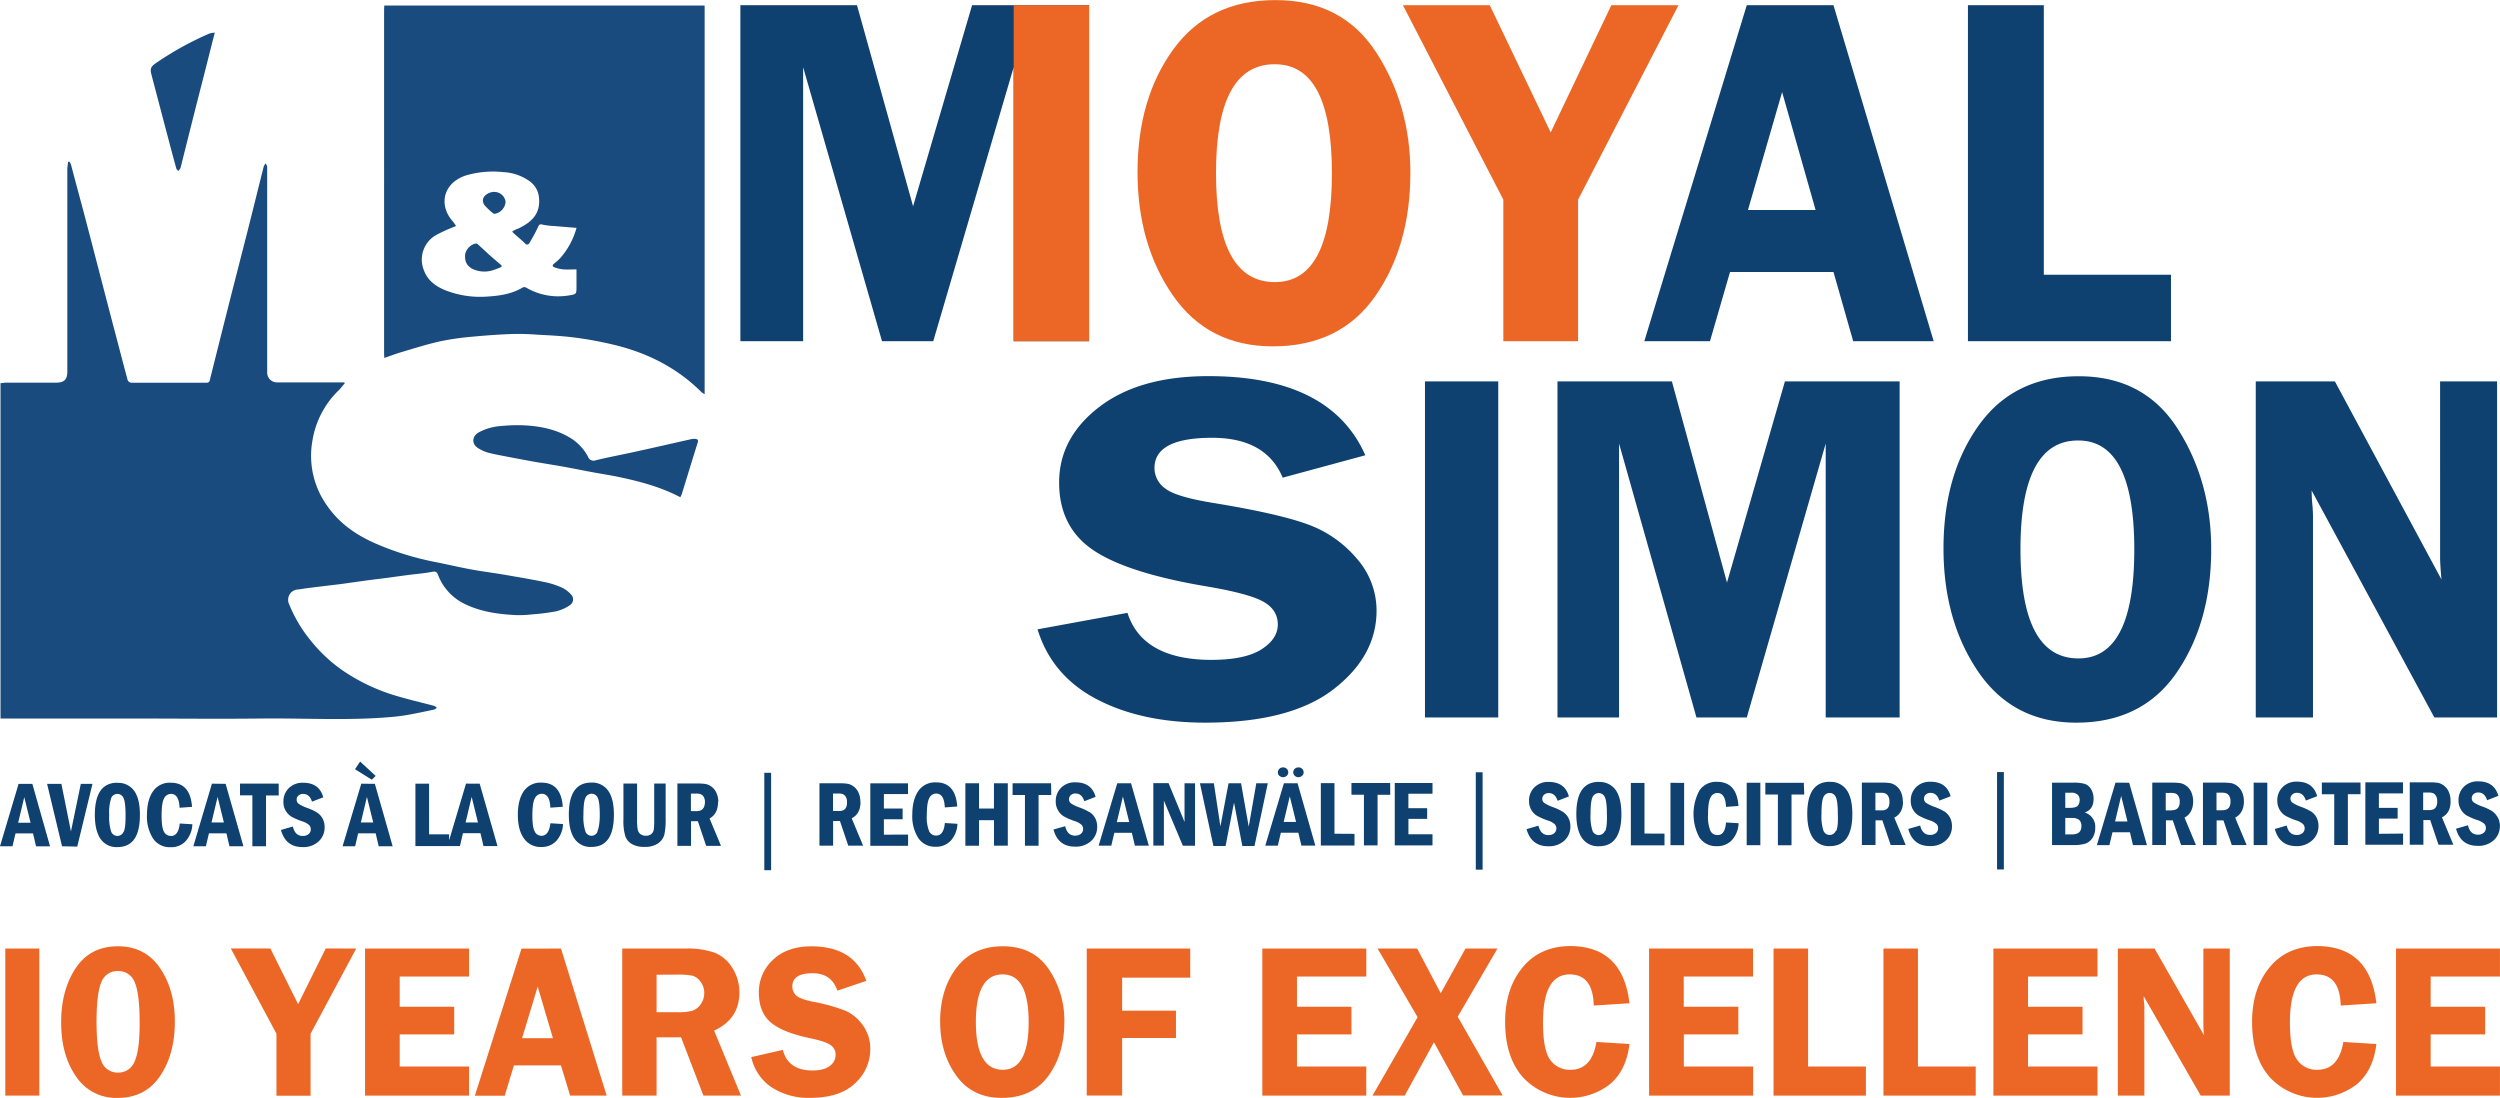 <svg xmlns="http://www.w3.org/2000/svg" viewBox="0 0 821.34 360.7"><defs><style>.cls-1{isolation:isolate;}.cls-2{fill:#0f4170;}.cls-3{fill:#ec6726;}.cls-4{fill:#1a4b7e;}</style></defs><title>Logo Medium _vektorisiert-TEST10yrs</title><g id="Avocats_à_la_Cour_Rechtsanwälte_Solicitors_Barristers" data-name="Avocats à la Cour │ Rechtsanwälte │ Solicitors │ Barristers" class="cls-1"><g id="Avocats_à_la_Cour_Rechtsanwälte_Solicitors_Barristers-2" data-name="Avocats à la Cour │ Rechtsanwälte │ Solicitors │ Barristers"><path class="cls-2" d="M76,326.51,69.9,347H74l1-4.23h5.75l1,4.24h4.59L80.53,326.5Zm-.13,12.75,2-8.4,2.07,8.4Zm17.34,2.87L90.07,326.5h-4.7L90.28,347l5,.11,5-20.62H96.45Zm15.24-16q-7.39,0-7.39,10.57c0,3.45.63,6.08,1.87,7.88a6.33,6.33,0,0,0,5.55,2.69q7.4,0,7.39-10.58,0-5.28-1.9-7.92A6.39,6.39,0,0,0,108.46,326.17Zm2.05,16.11a2.19,2.19,0,0,1-4.08-.06,15.91,15.91,0,0,1-.64-5.49,15.52,15.52,0,0,1,.64-5.51,2.2,2.2,0,0,1,4.08,0q.64,1.38.65,5.52C111.16,339.52,111,341.36,110.51,342.28Zm15.54,1.35a2.45,2.45,0,0,1-2.29-1.42c-.51-.94-.76-2.68-.76-5.2,0-2.82.27-4.73.82-5.71a2.51,2.51,0,0,1,2.24-1.47q2.67,0,2.84,4.56l4.1-.3c-.39-5.29-2.7-7.93-7-7.93a6.62,6.62,0,0,0-5.81,2.81c-1.31,1.88-2,4.47-2,7.79a13.37,13.37,0,0,0,2,7.73A6.57,6.57,0,0,0,126,347.3a6.35,6.35,0,0,0,5-2.1,8.72,8.72,0,0,0,2.1-5.43l-4.14-.25Q128.51,343.63,126.05,343.63Zm13.49-17.16L133.42,347h4.12l1-4.24h5.75l1,4.23h4.58l-5.84-20.5Zm-.14,12.75,2-8.4,2.06,8.4Zm22.07-12.76H148.75v3.85h4.06V347h4.49V330.3h4.17ZM174,335.88a17.07,17.07,0,0,0-3.11-1.45,14.11,14.11,0,0,1-2.85-1.36,1.67,1.67,0,0,1-.68-1.39,1.78,1.78,0,0,1,.58-1.32,2.14,2.14,0,0,1,1.56-.56c1.41,0,2.37.85,2.9,2.54l3.71-1.43q-1.32-4.79-6.64-4.78a6.41,6.41,0,0,0-4.69,1.77,6.13,6.13,0,0,0-1.77,4.53,5.57,5.57,0,0,0,2.65,4.85,22.23,22.23,0,0,0,3.5,1.52,6,6,0,0,1,2.33,1.25,2,2,0,0,1,.51,1.35,2,2,0,0,1-.72,1.6,2.86,2.86,0,0,1-1.89.61q-2.56,0-3.28-3.1l-3.91,1.13q1.55,5.64,7.09,5.63a7.37,7.37,0,0,0,5.26-1.84,6.18,6.18,0,0,0,2-4.71,5.85,5.85,0,0,0-.7-2.88A5.45,5.45,0,0,0,174,335.88Zm14.59-9.44L182.45,347h4.12l1-4.24h5.75l1,4.23h4.58l-5.84-20.5Zm-.14,12.75,2-8.4,2.07,8.4Zm4.86-15.31-5.1-4.71-1.67,2.51,5.51,3.46ZM223,326.42l-5.56,18.66v-2h-6.57V326.43h-4.49l0,20.51H221l1-4.24h5.75l1,4.23h4.59l-5.85-20.5Zm-.14,12.75,2-8.4,2.06,8.4Zm25,4.39a2.45,2.45,0,0,1-2.29-1.42c-.51-.94-.76-2.68-.77-5.2q0-4.24.83-5.71a2.51,2.51,0,0,1,2.23-1.48q2.68,0,2.85,4.57l4.09-.3q-.57-7.93-7-7.93a6.65,6.65,0,0,0-5.82,2.81c-1.3,1.87-1.95,4.47-1.95,7.78s.66,5.87,2,7.74a6.58,6.58,0,0,0,5.74,2.81,6.38,6.38,0,0,0,5-2.1,8.78,8.78,0,0,0,2.1-5.43l-4.14-.26Q250.22,343.57,247.77,343.56Zm16.31-17.48q-7.4,0-7.39,10.56,0,5.19,1.87,7.88a6.32,6.32,0,0,0,5.55,2.7q7.39,0,7.39-10.58c0-3.52-.64-6.16-1.9-7.92A6.39,6.39,0,0,0,264.08,326.08Zm2.05,16.1a2.14,2.14,0,0,1-2,1.37,2.11,2.11,0,0,1-2-1.43,15.35,15.35,0,0,1-.64-5.48q0-4.12.64-5.51a2.19,2.19,0,0,1,4.08,0c.43.91.64,2.75.65,5.52S266.56,341.27,266.13,342.18Zm18.61-15.8V338.1a25.75,25.75,0,0,1-.14,3.41,2.35,2.35,0,0,1-.81,1.47,2.67,2.67,0,0,1-1.78.56,3,3,0,0,1-1.74-.5,2.43,2.43,0,0,1-.94-1.48,17.91,17.91,0,0,1-.22-3.46V326.38h-4.48v11.72a17.54,17.54,0,0,0,.65,5.7,5,5,0,0,0,2.17,2.5,8.25,8.25,0,0,0,4.19.9,7.29,7.29,0,0,0,4.46-1.22,5.07,5.07,0,0,0,2-2.92,24.11,24.11,0,0,0,.4-5.15V326.38Zm21.06,6.12a7.16,7.16,0,0,0-.58-2.95,5,5,0,0,0-1.59-2.08,4.91,4.91,0,0,0-2-.93,18.57,18.57,0,0,0-2.86-.17h-6.41v20.5h4.48v-8.11h2.24l2.73,8.11h4.88l-3.76-9C304.85,336.87,305.8,335.06,305.8,332.5Zm-7,2.95h-2v-5.76h1.79a3.73,3.73,0,0,1,1.52.24,2.06,2.06,0,0,1,.91.88,3.26,3.26,0,0,1,.39,1.68C301.44,334.46,300.56,335.45,298.81,335.45ZM321,322.86l0,32h2.24v-32Zm31.57,9.61a7.36,7.36,0,0,0-.58-3,4.92,4.92,0,0,0-1.59-2.07,4.66,4.66,0,0,0-2-.93,16.45,16.45,0,0,0-2.87-.17h-6.41v20.51h4.49v-8.11h2.24l2.74,8.11h4.88l-3.76-9C351.65,336.84,352.61,335,352.61,332.47Zm-7,2.95h-2v-5.75h1.79a3.79,3.79,0,0,1,1.52.23,2.1,2.1,0,0,1,.9.88,3.26,3.26,0,0,1,.39,1.68C348.24,334.43,347.37,335.42,345.61,335.42Zm14.72,7.76v-5.05h6.16v-3.52h-6.16v-4.76h7.92v-3.52H355.83v20.51h12.41v-3.67Zm17.16.3a2.45,2.45,0,0,1-2.29-1.42,12.1,12.1,0,0,1-.77-5.2c0-2.82.28-4.73.83-5.71a2.5,2.5,0,0,1,2.23-1.47c1.79,0,2.73,1.52,2.85,4.56l4.09-.3q-.57-7.94-6.95-7.93a6.65,6.65,0,0,0-5.82,2.81c-1.3,1.88-2,4.47-2,7.79a13.22,13.22,0,0,0,2,7.73,6.55,6.55,0,0,0,5.74,2.81,6.38,6.38,0,0,0,5-2.1,8.78,8.78,0,0,0,2.1-5.43l-4.14-.26Q379.93,343.49,377.49,343.48Zm19-17.17v8.28h-4.9v-8.28h-4.49v20.51h4.49v-8.39h4.91v8.38H401l0-20.51Zm18.77,0H402.57v3.85h4.06v16.67h4.48V330.15h4.17Zm12.51,9.43a16.62,16.62,0,0,0-3.1-1.45,13.57,13.57,0,0,1-2.85-1.36,1.67,1.67,0,0,1-.68-1.39,1.78,1.78,0,0,1,.58-1.32,2.14,2.14,0,0,1,1.56-.56c1.4,0,2.37.84,2.9,2.54l3.7-1.43c-.87-3.19-3.09-4.78-6.64-4.78a6.33,6.33,0,0,0-4.68,1.77,6.13,6.13,0,0,0-1.77,4.53,5.56,5.56,0,0,0,.75,2.89,5.42,5.42,0,0,0,1.9,2,21.81,21.81,0,0,0,3.5,1.52,6.1,6.1,0,0,1,2.33,1.25,2,2,0,0,1,.51,1.35,2,2,0,0,1-.72,1.6,2.9,2.9,0,0,1-1.89.61q-2.56,0-3.28-3.1L416,341.49q1.54,5.64,7.09,5.63a7.37,7.37,0,0,0,5.27-1.84,6.17,6.17,0,0,0,2-4.71,5.84,5.84,0,0,0-.69-2.88A5.49,5.49,0,0,0,427.8,335.73Zm9.23-9.44-6.12,20.51H435l1-4.24h5.75l1,4.23h4.58l-5.84-20.5Zm-.14,12.76,2-8.41,2.07,8.4Zm22.24-12.77V339l-5.25-12.74h-5v20.51h3.47V332l6.23,14.83h4v-20.5Zm23.58,0-2.49,14.27-2.52-14.26h-4.11l-2.67,14.18-2.15-14.18h-4.58l4.43,20.61h4l2.77-14.26,2.73,14.26h4l4.37-20.62Zm9.07,0-6.12,20.51h4.12l1-4.24h5.75l1,4.23h4.58l-5.84-20.5ZM491.64,339l2-8.4,2.06,8.4Zm4.85-14.69a1.79,1.79,0,0,0,1.16-.45,1.42,1.42,0,0,0,.54-1.16,1.53,1.53,0,0,0-.5-1.15,1.64,1.64,0,0,0-1.21-.47,1.71,1.71,0,0,0-1.2.47,1.55,1.55,0,0,0-.5,1.15,1.47,1.47,0,0,0,.53,1.16A1.8,1.8,0,0,0,496.49,324.32Zm-6.22-.43a1.84,1.84,0,0,0,1.16.43,1.8,1.8,0,0,0,1.18-.45,1.47,1.47,0,0,0,.53-1.16,1.55,1.55,0,0,0-.5-1.15,1.73,1.73,0,0,0-1.21-.47,1.69,1.69,0,0,0-1.2.47,1.55,1.55,0,0,0-.5,1.15A1.46,1.46,0,0,0,490.27,323.89Zm18.05,19V326.25h-4.48v20.51H514.9v-3.84Zm18.3-16.67H513.9v3.85H518v16.66h4.48V330.09h4.17Zm6,16.84V338h6.15v-3.51h-6.16v-4.76h7.92v-3.51h-12.4v20.5h12.4v-3.67Zm22.13-20.36,0,32h2.24l0-32Zm28.48,12.92a17,17,0,0,0-3.11-1.46,13.58,13.58,0,0,1-2.85-1.36,1.64,1.64,0,0,1-.68-1.38,1.81,1.81,0,0,1,.58-1.32,2.1,2.1,0,0,1,1.56-.56c1.41,0,2.37.84,2.9,2.53l3.71-1.43q-1.32-4.77-6.64-4.77a6.35,6.35,0,0,0-4.69,1.77,6.13,6.13,0,0,0-1.77,4.53,5.68,5.68,0,0,0,.75,2.89,5.39,5.39,0,0,0,1.9,1.95,21.19,21.19,0,0,0,3.5,1.53,5.81,5.81,0,0,1,2.33,1.25,2.08,2.08,0,0,1-.21,2.94,2.81,2.81,0,0,1-1.89.61q-2.56,0-3.28-3.09l-3.91,1.13Q573,347,578.57,347a7.41,7.41,0,0,0,5.26-1.84,6.19,6.19,0,0,0,2-4.72,5.78,5.78,0,0,0-.7-2.87A5.37,5.37,0,0,0,583.28,335.64Zm11.94-9.76q-7.4,0-7.39,10.57,0,5.18,1.87,7.88a6.33,6.33,0,0,0,5.55,2.69q7.39,0,7.39-10.58c0-3.52-.64-6.16-1.9-7.92A6.39,6.39,0,0,0,595.22,325.88Zm2,16.1a2.19,2.19,0,0,1-4.08-.05,15.66,15.66,0,0,1-.64-5.49q0-4.12.64-5.51a2.2,2.2,0,0,1,4.08,0q.65,1.38.65,5.52C597.92,339.23,597.7,341.07,597.27,342Zm13,.87V326.19h-4.48V346.7h11.06v-3.85Zm8.54-16.67v20.51h4.49V326.18Zm15.39,17.15a2.44,2.44,0,0,1-2.28-1.42,12.1,12.1,0,0,1-.77-5.2c0-2.83.27-4.73.83-5.71a2.5,2.5,0,0,1,2.23-1.48q2.67,0,2.84,4.57l4.1-.3q-.57-7.94-7-7.93a6.62,6.62,0,0,0-5.81,2.81,16.34,16.34,0,0,0,0,15.52,6.6,6.6,0,0,0,5.75,2.81,6.41,6.41,0,0,0,5-2.1,8.73,8.73,0,0,0,2.11-5.44l-4.14-.25Q636.64,343.34,634.18,343.33Zm9.65-17.16v20.5h4.49l0-20.51Zm18.77,0H649.88V330H654v16.66h4.48V330h4.18Zm8.52-.32q-7.39,0-7.39,10.56c0,3.46.63,6.08,1.87,7.88a6.29,6.29,0,0,0,5.55,2.69q7.4,0,7.39-10.58,0-5.26-1.9-7.91A6.34,6.34,0,0,0,671.12,325.84Zm2,16.1a2.19,2.19,0,0,1-4.08-.06,15.63,15.63,0,0,1-.64-5.48c0-2.76.21-4.59.64-5.52a2.2,2.2,0,0,1,4.08,0q.65,1.38.65,5.53C673.82,339.18,673.61,341,673.17,341.94Zm22-9.67a7.37,7.37,0,0,0-.58-3,5.13,5.13,0,0,0-1.59-2.07,4.91,4.91,0,0,0-2-.93,18.72,18.72,0,0,0-2.87-.17h-6.41v20.51h4.49v-8.11h2.24l2.74,8.11H696l-3.76-9Q695.12,336.11,695.12,332.27Zm-7,2.94h-2v-5.76h1.79a4,4,0,0,1,1.52.23,2.13,2.13,0,0,1,.9.89,3.2,3.2,0,0,1,.39,1.67C690.75,334.23,689.88,335.21,688.12,335.21Zm20.59.35a16.62,16.62,0,0,0-3.1-1.45,13.58,13.58,0,0,1-2.85-1.36,1.67,1.67,0,0,1-.68-1.39,1.75,1.75,0,0,1,.58-1.31,2.11,2.11,0,0,1,1.56-.57c1.4,0,2.37.85,2.9,2.54l3.71-1.43c-.88-3.19-3.1-4.78-6.64-4.77a6.37,6.37,0,0,0-4.69,1.76,6.13,6.13,0,0,0-1.77,4.53,5.59,5.59,0,0,0,.75,2.9,5.47,5.47,0,0,0,1.9,1.95,21.81,21.81,0,0,0,3.5,1.52,6,6,0,0,1,2.33,1.25,2,2,0,0,1,.51,1.35,2,2,0,0,1-.72,1.6,2.9,2.9,0,0,1-1.89.61q-2.57,0-3.28-3.09l-3.91,1.12c1,3.76,3.39,5.64,7.08,5.63a7.37,7.37,0,0,0,5.27-1.84,6.14,6.14,0,0,0,2-4.71,5.84,5.84,0,0,0-.69-2.88A5.48,5.48,0,0,0,708.71,335.56ZM726,322.62l0,32h2.24l0-32Zm28.8,13.29q2.91-1,2.91-4.42a6,6,0,0,0-.84-3.29,3.9,3.9,0,0,0-2.1-1.71,13.17,13.17,0,0,0-3.7-.39h-7v20.5h7a12.91,12.91,0,0,0,3.93-.46,4.59,4.59,0,0,0,2.32-1.83,5.85,5.85,0,0,0,.94-3.38A4.87,4.87,0,0,0,754.81,335.91Zm-6.39-6.49h1.78a3,3,0,0,1,2.4.73,2.62,2.62,0,0,1,.56,1.66,3,3,0,0,1-.56,1.79c-.37.52-1.28.78-2.72.78h-1.45Zm2.21,13.68h-2.2v-5.4h2.2a3.67,3.67,0,0,1,2.32.61,2.55,2.55,0,0,1,.77,2.1C753.72,342.2,752.69,343.09,750.63,343.1Zm14.29-17-6.11,20.52h4.12l1-4.23h5.74l1,4.24h4.59l-5.84-20.51Zm-.13,12.76,2-8.4,2.07,8.4Zm25.64-6.64a7.32,7.32,0,0,0-.58-2.95,5,5,0,0,0-1.59-2.07,4.81,4.81,0,0,0-2-.94,18.72,18.72,0,0,0-2.87-.17H777v20.5h4.49v-8.11h2.24l2.74,8.11h4.88l-3.76-9C789.47,336.58,790.43,334.77,790.43,332.21Zm-7,3h-2v-5.75h1.79a3.76,3.76,0,0,1,1.52.24,2.1,2.1,0,0,1,.9.88,3.26,3.26,0,0,1,.39,1.68C786.06,334.17,785.19,335.16,783.43,335.16Zm23.68-3a7.16,7.16,0,0,0-.58-2.95,4.92,4.92,0,0,0-1.59-2.07,4.81,4.81,0,0,0-2-.94,18.72,18.72,0,0,0-2.87-.17h-6.41v20.51h4.49v-8.11h2.24l2.74,8.11H808l-3.76-9C806.15,336.57,807.11,334.76,807.11,332.2Zm-7,2.95h-2V329.4h1.79a3.73,3.73,0,0,1,1.52.24,2.1,2.1,0,0,1,.9.88,3.26,3.26,0,0,1,.39,1.68C802.75,334.16,801.87,335.15,800.12,335.15Zm10.21-9.08,0,20.51h4.48v-20.5Zm18.72,9.42a17.07,17.07,0,0,0-3.11-1.45,13.67,13.67,0,0,1-2.84-1.36,1.66,1.66,0,0,1-.69-1.39A1.82,1.82,0,0,1,823,330a2.14,2.14,0,0,1,1.56-.56c1.41,0,2.37.84,2.9,2.54l3.71-1.43q-1.32-4.78-6.64-4.78a6.35,6.35,0,0,0-4.69,1.77,6.13,6.13,0,0,0-1.77,4.53,5.76,5.76,0,0,0,.75,2.89,5.5,5.5,0,0,0,1.9,2,22.23,22.23,0,0,0,3.5,1.52,5.94,5.94,0,0,1,2.33,1.25,2,2,0,0,1,.51,1.35,2,2,0,0,1-.72,1.6,2.86,2.86,0,0,1-1.89.61c-1.7,0-2.8-1-3.28-3.1l-3.91,1.13q1.54,5.64,7.09,5.63A7.37,7.37,0,0,0,829.6,345a6.18,6.18,0,0,0,2-4.71,5.85,5.85,0,0,0-.7-2.88A5.37,5.37,0,0,0,829.05,335.49Zm16.38-9.44H832.71v3.85h4.07v16.66h4.48V329.9h4.17Zm6.05,16.83v-5h6.15v-3.51h-6.16v-4.76h7.92V326H847l0,20.5h12.4v-3.67ZM875,332.16a7.32,7.32,0,0,0-.57-3,5.12,5.12,0,0,0-1.6-2.08,4.79,4.79,0,0,0-2-.93A18.48,18.48,0,0,0,868,326h-6.41v20.5h4.48v-8.11h2.24l2.73,8.11h4.88l-3.75-9C874.09,336.53,875.05,334.72,875,332.16Zm-7,2.95h-2v-5.76h1.8a3.76,3.76,0,0,1,1.52.24,2.1,2.1,0,0,1,.9.88,3.26,3.26,0,0,1,.39,1.68C870.68,334.12,869.8,335.11,868.05,335.11Zm22.42,2.31a5.49,5.49,0,0,0-1.83-2,16.88,16.88,0,0,0-3.1-1.46,13.07,13.07,0,0,1-2.85-1.36,1.66,1.66,0,0,1-.68-1.39,1.77,1.77,0,0,1,.57-1.31,2.15,2.15,0,0,1,1.57-.57c1.4,0,2.37.85,2.9,2.54l3.7-1.43q-1.32-4.77-6.64-4.77a6.33,6.33,0,0,0-4.68,1.77,6.1,6.1,0,0,0-1.77,4.53,5.58,5.58,0,0,0,.75,2.89,5.39,5.39,0,0,0,1.9,2,20.94,20.94,0,0,0,3.5,1.52,6,6,0,0,1,2.33,1.26,2,2,0,0,1,.51,1.34,2,2,0,0,1-.73,1.6,2.81,2.81,0,0,1-1.89.61q-2.55,0-3.27-3.09l-3.92,1.13q1.54,5.63,7.09,5.63A7.4,7.4,0,0,0,889.2,345a6.14,6.14,0,0,0,2-4.71A5.78,5.78,0,0,0,890.47,337.42Z" transform="translate(-69.9 -68.97)"/></g></g><g id="Moyal" class="cls-1"><g id="Moyal-2" data-name="Moyal"><path class="cls-2" d="M369.88,136.74,351.45,70.67H313.14V181.06h20.62v-90l25.91,90h16.84l26.41-90v90H427.7V70.67H389.27Zm273.9-66.07L610.12,181.06h21.57l6.58-22.72h34l6.47,22.72h26.44L672.26,70.67Zm.39,67.29,11.22-38.74,11,38.74Zm97.2,21.27V70.67H716.44V181.06h66.71V159.23Z" transform="translate(-69.9 -68.97)"/></g><polygon class="cls-3" points="529.39 1.7 509.46 43.5 489.44 1.7 460.9 1.7 493.9 65.59 493.9 112.1 518.45 112.1 518.45 65.59 551.45 1.7 529.39 1.7"/><path class="cls-3" d="M521.72,166.26q11.53-16.5,11.54-40.52,0-22.23-11.19-39.5T488.9,69q-21.75,0-33.51,16.17T443.62,125.5q0,23.77,11.61,40.52t32.83,16.74Q510.19,182.76,521.72,166.26Zm-14.24-40.35q0,35.75-18.73,35.74-19.35,0-19.35-35.83t19.35-35.74q18.74,0,18.73,35.83Z" transform="translate(-69.9 -68.97)"/></g><g id="Simon" class="cls-1"><g id="Simon-2" data-name="Simon"><path class="cls-2" d="M499.23,241.13q-9.68-3.48-30.5-6.89-12.47-2-16-4.78a8.23,8.23,0,0,1-3.54-6.71q0-9.94,18.92-9.95,17.73,0,23.2,13.1l27.15-7.36q-11.48-26-51.55-26-22.64,0-35.84,10.11t-13.21,24.83q0,14.55,11.06,22.12T466,261.57q14,2.35,18.83,5t4.88,7.52q0,4.78-5.37,8.21T468,285.76q-22.71,0-27.69-15.45l-29.54,5.42q4.68,15.21,19.39,22.93t35.65,7.73q27.93,0,42.13-10.92t14.21-25.88a25.84,25.84,0,0,0-6.63-17.26A38,38,0,0,0,499.23,241.13Zm38.82,63.56h24.08V194.28H538.05Zm99.23-44.33-18.1-66.08H581.59V304.69h20.23v-90l25.43,90h16.53l25.93-90v90H694V194.28H656.31Zm115.57-67.78q-21.35,0-32.89,16.18t-11.55,40.36q0,23.78,11.4,40.52T752,306.39q21.74,0,33.05-16.5t11.31-40.53q0-22.25-11-39.51T752.85,192.58Zm-.15,92.7q-19,0-19-35.84t19-35.75q18.39,0,18.39,35.83T752.7,285.28Zm118.86-91V252c0,1.67.15,4.13.46,7.36L837,194.28h-26V304.69h18.8V238.6a46.62,46.62,0,0,0-.3-4.77q-.07-.89-.15-3.72l40.33,74.58h20.6V194.28Z" transform="translate(-69.9 -68.97)"/></g></g><g id="Ebene_2_Bild" data-name="Ebene 2 Bild"><path class="cls-4" d="M70.07,194.87c.63-.06,1.25-.18,1.88-.18H88.22c2.83,0,3.8-1,3.8-3.79q0-33.22,0-66.47a20.15,20.15,0,0,1,.28-2.29l.43-.07a5.75,5.75,0,0,1,.5,1q2,7.59,4.06,15.19,2.76,10.53,5.49,21.07t5.57,21.31q1.68,6.44,3.4,12.88a1.45,1.45,0,0,0,1.55,1.19q12.22,0,24.46,0c.76,0,1-.4,1.1-1,1.93-7.66,3.84-15.32,5.78-23,2.35-9.27,4.74-18.52,7.09-27.79,1.62-6.42,3.2-12.85,4.82-19.27a3.71,3.71,0,0,1,.64-1c.17.38.49.77.49,1.15,0,7.56,0,15.12,0,22.68v44.75a3.22,3.22,0,0,0,3.35,3.37H183l.18.28c-.7.8-1.34,1.67-2.1,2.41a29.52,29.52,0,0,0-8.52,16.37,28.13,28.13,0,0,0,4.88,21.55c4.17,6,9.95,9.84,16.52,12.61a94.59,94.59,0,0,0,18.62,5.73c4,.77,7.87,1.71,11.83,2.45,3.78.69,7.6,1.18,11.39,1.82,4.48.77,9,1.54,13.42,2.46a27.06,27.06,0,0,1,5.37,1.78,9.35,9.35,0,0,1,2.82,2.12,2.28,2.28,0,0,1-.3,3.63,13.86,13.86,0,0,1-4.51,2,67.9,67.9,0,0,1-7.8,1,37.82,37.82,0,0,1-5.42.24c-5.59-.29-11.12-1-16.28-3.42a17.53,17.53,0,0,1-9.29-9.78c-.38-1-.84-1.25-2-1-2.5.48-5.06.68-7.6,1-2.72.35-5.44.74-8.16,1.1-1.9.25-3.81.46-5.71.72-2.68.36-5.36.76-8,1.12-1.87.25-3.74.45-5.61.68s-3.89.47-5.83.72c-1.09.14-2.18.37-3.27.46a3.39,3.39,0,0,0-2.89,4.47,46.47,46.47,0,0,0,7.24,12.3A49.65,49.65,0,0,0,182.13,289a62.29,62.29,0,0,0,17.7,8.5c4.21,1.28,8.5,2.25,12.75,3.39a3.24,3.24,0,0,1,.85.62c-.3.2-.56.51-.88.57-2.84.61-5.68,1.21-8.53,1.73-1.77.31-3.57.54-5.36.7-14.23,1.27-28.5.36-42.74.52s-28.66,0-43,0H70.07Z" transform="translate(-69.9 -68.97)"/><path class="cls-4" d="M301.4,70.79V198.47a6.67,6.67,0,0,1-1-.63c-8-8-17.63-12.84-28.42-15.5a120.74,120.74,0,0,0-12.8-2.41c-4.2-.57-8.46-.78-12.71-1a81.06,81.06,0,0,0-8.39-.23q-6.5.26-13,.89a87.83,87.83,0,0,0-10.6,1.52c-4.24.94-8.4,2.28-12.58,3.51-1.88.55-3.72,1.26-5.74,1.95,0-.53-.07-.91-.07-1.29V73.42c0-.87,0-1.75.07-2.63Zm-42.09,73.05c-2.48-.21-4.86-.39-7.25-.61a21.32,21.32,0,0,1-3.85-.45c-1-.29-1.22,0-1.6.88-.8,1.76-1.78,3.44-2.75,5.12-.38.67-.9.73-1.53.11-1-1-2.19-2-3.28-2.94-.32-.28-.6-.6-.9-.89.35-.2.69-.42,1-.59s.81-.31,1.2-.5c4.29-2.05,7.2-4.87,6.62-10.16a7.44,7.44,0,0,0-3.26-5.44,16.24,16.24,0,0,0-8.53-2.86,31.43,31.43,0,0,0-12.4,1.16c-7.28,2.5-8.81,9.63-4.24,14.88.42.49.76,1,1.2,1.66l-.77.32a56.38,56.38,0,0,0-5.8,2.66,9.28,9.28,0,0,0-4,11.58c1.21,3.33,3.83,5.22,6.91,6.51a31.27,31.27,0,0,0,14.21,2.1c4-.25,7.89-.88,11.41-3a1.29,1.29,0,0,1,1.06.08,20.85,20.85,0,0,0,13.9,2.59c2.64-.4,2.64-.4,2.64-3.07v-5.5c-1.56,0-2.95.08-4.32,0a12.28,12.28,0,0,1-2.85-.66c-.79-.26-.86-.72-.15-1.27a17.84,17.84,0,0,0,1.94-1.74A25,25,0,0,0,259.31,143.84Z" transform="translate(-69.9 -68.97)"/><path class="cls-4" d="M293.41,232.32c-6.15-3.22-12.62-5-19.16-6.42-3.32-.74-6.71-1.23-10.06-1.86-3-.57-6.08-1.19-9.13-1.74s-6.41-1.06-9.61-1.63-6.16-1.14-9.24-1.73c-2-.39-4.09-.76-6.09-1.29a12.61,12.61,0,0,1-3-1.36c-2.31-1.33-2.26-3.9,0-5.23a17.85,17.85,0,0,1,7.45-2.13,53,53,0,0,1,7.45-.23c5.19.27,10.24,1.22,14.83,3.89a16.1,16.1,0,0,1,6.23,6.42,1.92,1.92,0,0,0,2.54,1.17c4.72-1.13,9.5-2,14.25-3.08,5.75-1.26,11.48-2.59,17.22-3.87a4,4,0,0,1,1.29-.06c.71.08,1,.36.74,1.21-1.77,5.61-3.47,11.24-5.21,16.86A8.23,8.23,0,0,1,293.41,232.32Z" transform="translate(-69.9 -68.97)"/><path class="cls-4" d="M140.46,79.69C139.36,84,138.36,88,137.34,92c-1.06,4.19-2.15,8.37-3.21,12.56q-2.43,9.63-4.84,19.27a1.78,1.78,0,0,1-.2.56,8.8,8.8,0,0,1-.63.74c-.21-.25-.53-.46-.61-.74-.71-2.53-1.39-5.06-2.06-7.59q-3.08-11.67-6.14-23.33c-.48-1.83-.23-2.57,1.29-3.64A103.31,103.31,0,0,1,138.68,80,7.52,7.52,0,0,1,140.46,79.69Z" transform="translate(-69.9 -68.97)"/><path class="cls-4" d="M234.68,156.64a24.29,24.29,0,0,1-3.23,1.22,9.1,9.1,0,0,1-6.34-.56c-1.86-1-2.64-2.52-2.37-4.88A4.72,4.72,0,0,1,226,149a1.06,1.06,0,0,1,.83.18c1.3,1.16,2.56,2.37,3.86,3.54s2.63,2.28,3.94,3.41Z" transform="translate(-69.9 -68.97)"/><path class="cls-4" d="M236,135.29a4.31,4.31,0,0,1-3.52,3.92,1,1,0,0,1-.65-.21,25,25,0,0,1-2.74-2.6,2.67,2.67,0,0,1-.5-2c.3-1.43,2.39-2.56,4-2.36A3.7,3.7,0,0,1,236,135.29Z" transform="translate(-69.9 -68.97)"/><rect class="cls-3" x="333.03" y="1.7" width="24.77" height="110.4"/><path class="cls-3" d="M82.81,380.6v48.32H71.64V380.6Z" transform="translate(-69.9 -68.97)"/><path class="cls-3" d="M108.56,429.67a15.71,15.71,0,0,1-13.68-7.05q-4.89-7-4.89-17.81,0-10.55,4.77-17.75t13.87-7.2q9,0,13.87,7.2t4.84,17.61q0,10.66-4.86,17.83T108.56,429.67ZM108.7,388a5.57,5.57,0,0,0-5.52,3.7q-1.56,3.7-1.56,13t1.63,13a5.57,5.57,0,0,0,5.42,3.65,5.64,5.64,0,0,0,5.42-3.58q1.69-3.57,1.69-12.6,0-9.92-1.65-13.53A5.61,5.61,0,0,0,108.7,388Z" transform="translate(-69.9 -68.97)"/><path class="cls-3" d="M186.93,380.6l-15,28v20.35H160.72V408.57l-15-28h13l9.12,18.3,9.07-18.3Z" transform="translate(-69.9 -68.97)"/><path class="cls-3" d="M224,389.8H201.22v9.92h17.9v9.09h-17.9v10.55H224v9.56H189.83V380.6H224Z" transform="translate(-69.9 -68.97)"/><path class="cls-3" d="M254.21,380.6l15,48.32h-12L254.19,419H238.73l-3,9.95h-9.82l15.32-48.32Zm-12.79,29.45h10.13l-5-16.95Z" transform="translate(-69.9 -68.97)"/><path class="cls-3" d="M285.61,409.77v19.15H274.33V380.6h21a26.33,26.33,0,0,1,9.33,1.36,12,12,0,0,1,5.84,5,14.82,14.82,0,0,1,2.31,8.1q0,8.7-8.3,12.49l8.82,21.36H301l-7.35-19.15Zm0-20.57v12.32h6.87a17.74,17.74,0,0,0,4.88-.48,5.35,5.35,0,0,0,2.72-2.12,6.29,6.29,0,0,0,1.19-3.77,5.88,5.88,0,0,0-1.19-3.61,5,5,0,0,0-2.6-2,24.72,24.72,0,0,0-5.25-.37Z" transform="translate(-69.9 -68.97)"/><path class="cls-3" d="M354.52,391.22,345,394.44q-1.92-5.73-8.15-5.73c-4.42,0-6.64,1.45-6.64,4.35a3.93,3.93,0,0,0,1.25,2.94c.82.8,2.7,1.5,5.61,2.09a55.61,55.61,0,0,1,10.71,3,13.86,13.86,0,0,1,5.72,4.9,13.06,13.06,0,0,1,2.32,7.56,15.16,15.16,0,0,1-5,11.33q-5,4.77-14.78,4.78a22.34,22.34,0,0,1-12.52-3.39,16,16,0,0,1-6.8-10l10.37-2.37q1.74,6.75,9.72,6.76,3.84,0,5.73-1.51a4.47,4.47,0,0,0,1.89-3.59,3.75,3.75,0,0,0-1.72-3.29q-1.71-1.17-6.61-2.2-9.14-1.91-13-5.22t-3.89-9.68a14.44,14.44,0,0,1,4.64-10.87q4.64-4.42,12.58-4.42Q350.49,379.86,354.52,391.22Z" transform="translate(-69.9 -68.97)"/><path class="cls-3" d="M399,429.67q-9.66,0-14.94-7.33t-5.29-17.74q0-10.58,5.36-17.66t15.26-7.08q10,0,15.1,7.56a30.15,30.15,0,0,1,5.09,17.29q0,10.52-5.25,17.73T399,429.67Zm.32-40.57q-8.82,0-8.81,15.64t8.81,15.69q8.54,0,8.53-15.65T399.34,389.1Z" transform="translate(-69.9 -68.97)"/><path class="cls-3" d="M460.94,390.16H438.56V401h17.69v9H438.56v18.9H426.93V380.6h34Z" transform="translate(-69.9 -68.97)"/><path class="cls-3" d="M518.78,389.8H496v9.92h17.9v9.09H496v10.55h22.77v9.56H484.62V380.6h34.16Z" transform="translate(-69.9 -68.97)"/><path class="cls-3" d="M561.87,380.6,548.81,403l14.77,25.88h-13L541,411.39l-9.6,17.53H520.81l14.82-25.76L522.49,380.6h13l7.74,14.68,8.14-14.68Z" transform="translate(-69.9 -68.97)"/><path class="cls-3" d="M605.24,398.58l-11.74.75q-.24-10.23-7.9-10.23-8.77,0-8.77,15.75,0,9.11,2.38,12.34a7.82,7.82,0,0,0,6.67,3.24q7,0,8.5-9.14l10.86.67q-1.05,8.69-6.4,13.19A21.23,21.23,0,0,1,570.33,423q-5.94-6.62-5.94-18.3,0-10.94,5.75-17.91t15.69-7Q603.07,379.86,605.24,398.58Z" transform="translate(-69.9 -68.97)"/><path class="cls-3" d="M645.84,389.8H623.07v9.92H641v9.09h-17.9v10.55h22.77v9.56H611.68V380.6h34.16Z" transform="translate(-69.9 -68.97)"/><path class="cls-3" d="M663.92,419.36h19v9.56H652.57V380.6h11.35Z" transform="translate(-69.9 -68.97)"/><path class="cls-3" d="M700,419.36h19v9.56H688.68V380.6H700Z" transform="translate(-69.9 -68.97)"/><path class="cls-3" d="M759,389.8H736.18v9.92h17.91v9.09H736.18v10.55H759v9.56H724.8V380.6H759Z" transform="translate(-69.9 -68.97)"/><path class="cls-3" d="M802.46,380.6v48.32h-9.55l-18.72-32.64c0,.83,0,1.37.07,1.63a17.6,17.6,0,0,1,.14,2.09v28.92h-8.72V380.6h12.07L794,409.1c-.14-1.42-.21-2.49-.21-3.22V380.6Z" transform="translate(-69.9 -68.97)"/><path class="cls-3" d="M850.63,398.58l-11.73.75q-.25-10.23-7.9-10.23-8.78,0-8.78,15.75,0,9.11,2.39,12.34a7.8,7.8,0,0,0,6.67,3.24q6.94,0,8.49-9.14l10.86.67q-1.05,8.69-6.39,13.19A21.25,21.25,0,0,1,815.72,423q-5.93-6.62-5.93-18.3,0-10.94,5.74-17.91t15.7-7Q848.47,379.86,850.63,398.58Z" transform="translate(-69.9 -68.97)"/><path class="cls-3" d="M891.23,389.8H868.46v9.92h17.91v9.09H868.46v10.55h22.77v9.56H857.08V380.6h34.15Z" transform="translate(-69.9 -68.97)"/></g></svg>